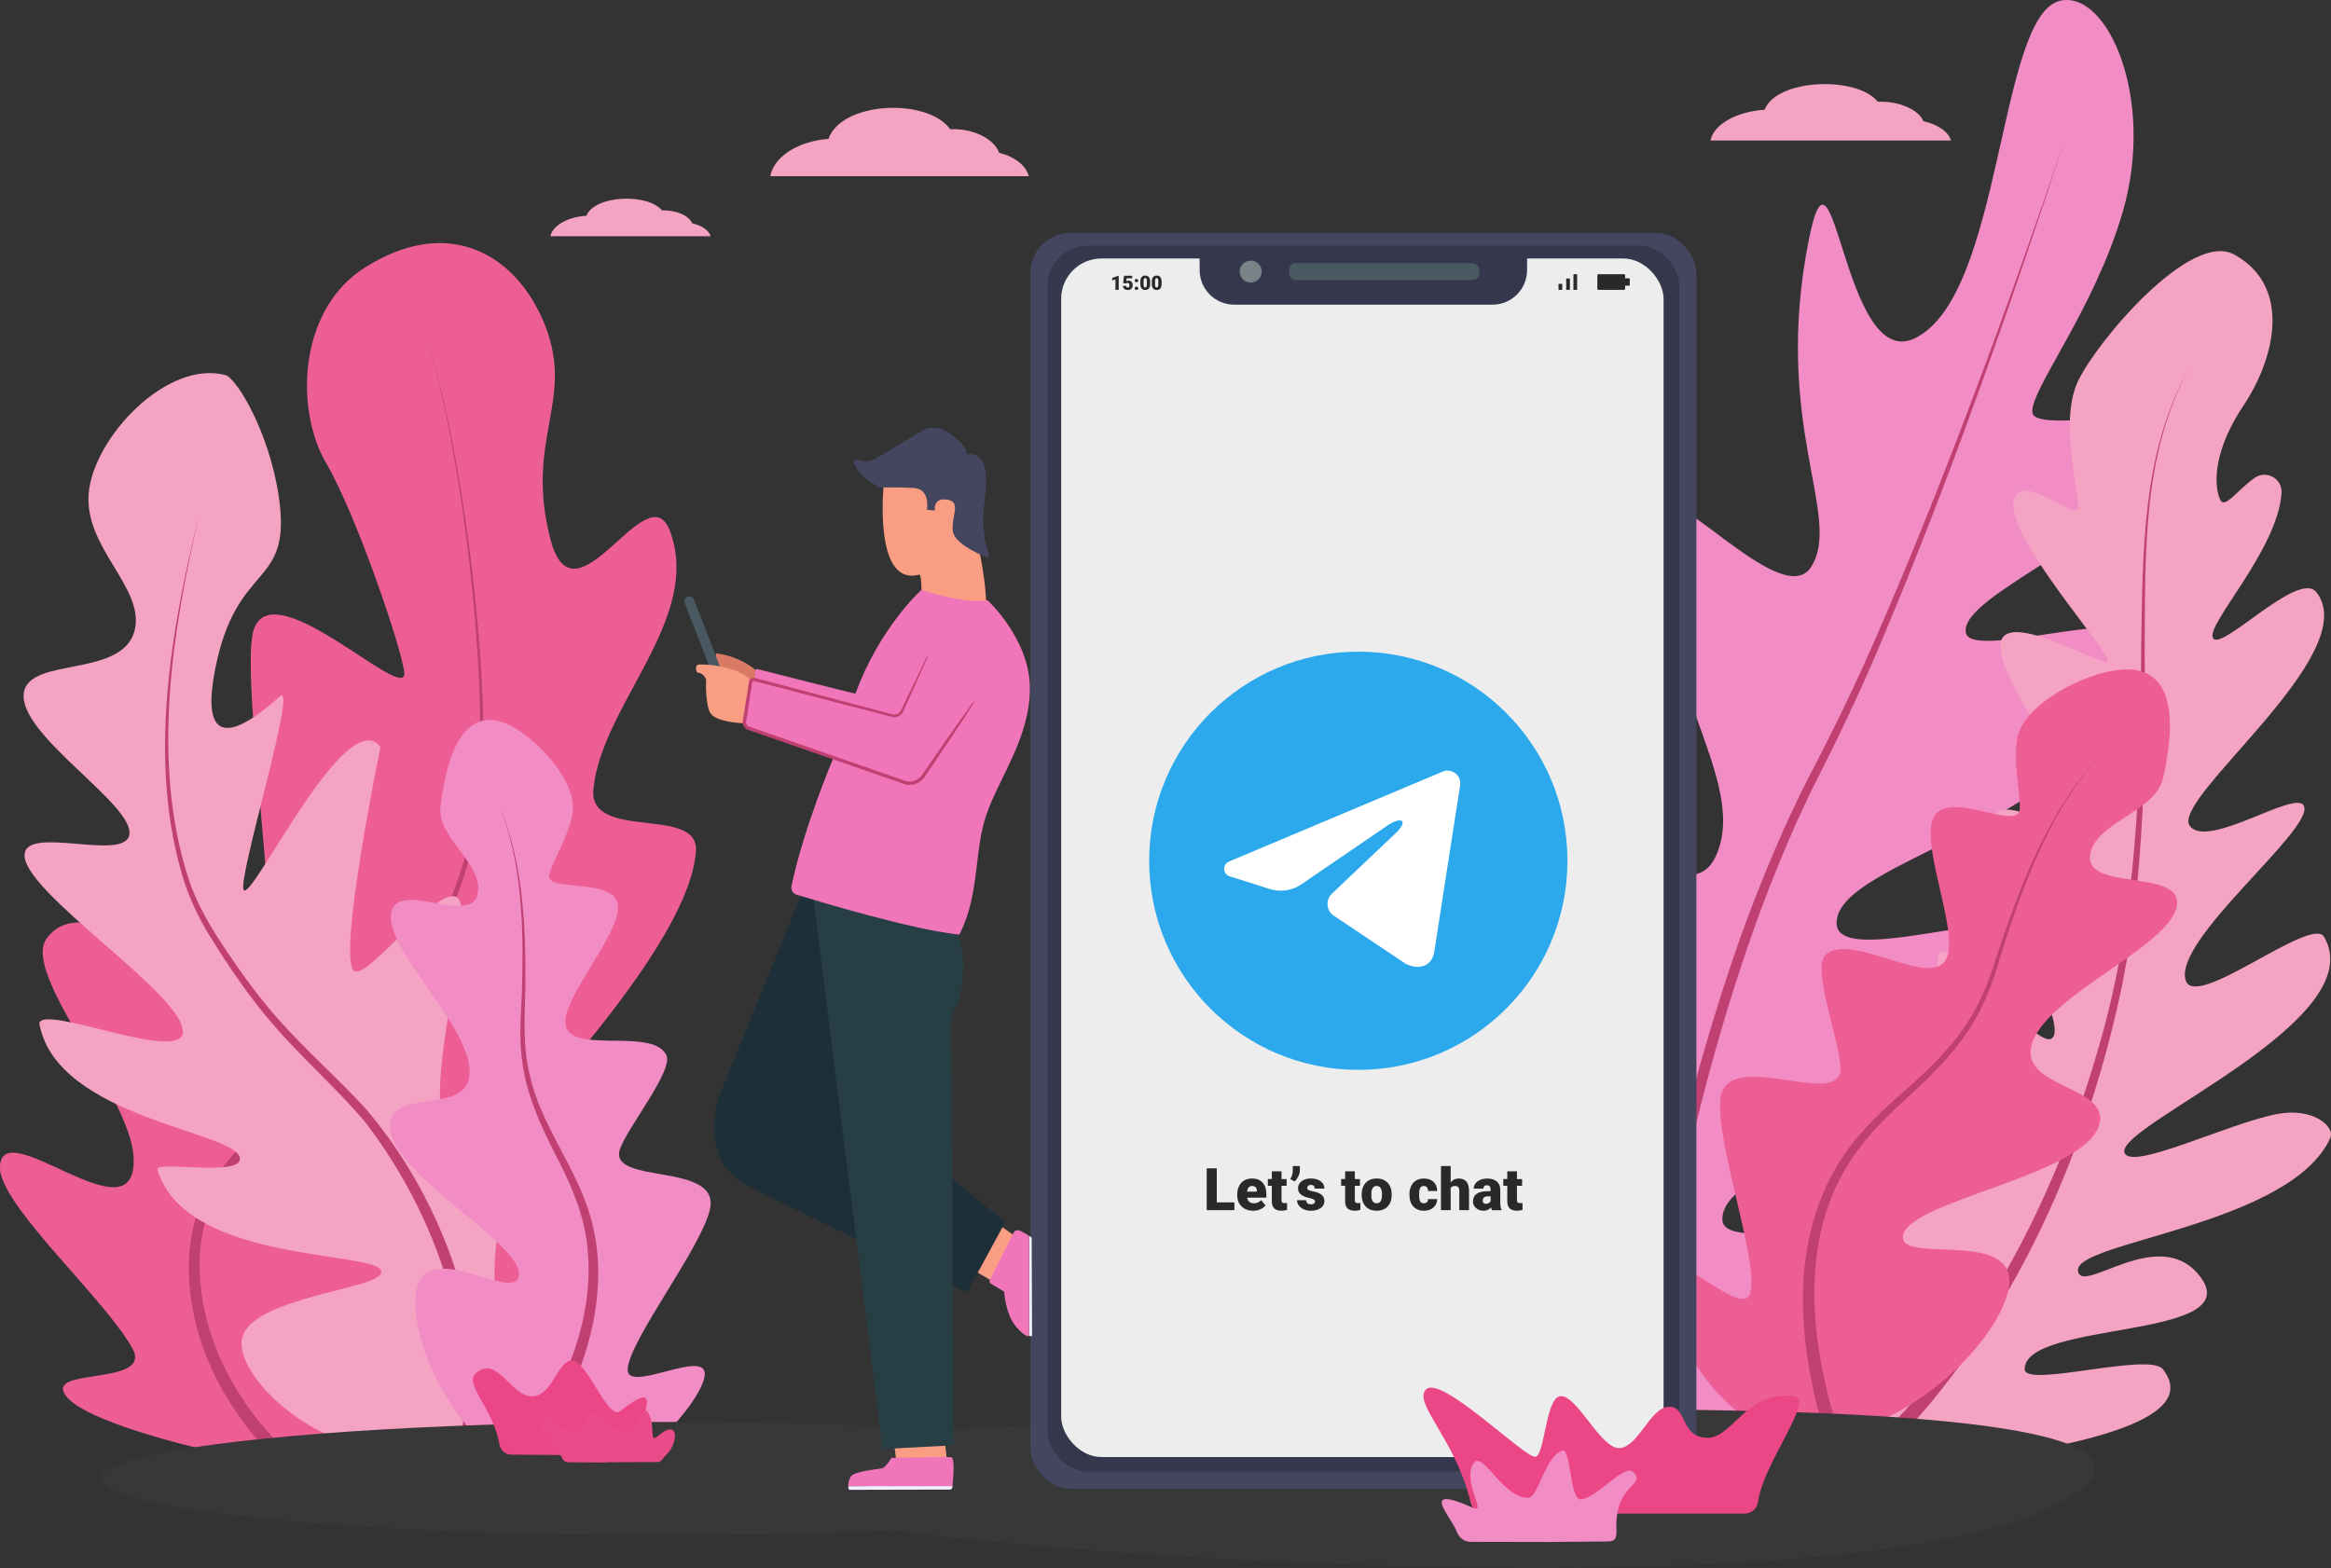 <svg xmlns="http://www.w3.org/2000/svg" viewBox="0 0 950.29 639.38"><rect x="0" y="0" width="950.29" height="639.38" fill="#333333" stroke="none"/><path fill="#f5a3c2" d="M282.19 91.08c-1.19-3.17-6.77-5.53-12.34-5.28-5.73-7.09-27.48-6.28-30.77 2.17-7.67.5-13.77 3.97-14.7 8.36h65.34c-.72-2.42-3.64-4.4-7.53-5.26ZM784.07 49.41c-1.79-4.75-10.16-8.31-18.52-7.92-8.6-10.65-41.24-9.42-46.19 3.26-11.52.74-20.67 5.96-22.06 12.55h98.08c-1.08-3.63-5.46-6.61-11.31-7.89ZM407.29 62.28c-1.95-5.76-10.83-10.04-19.91-9.59-9.45-13.01-44.38-11.29-49.64 3.95-12.38.9-22.21 7.21-23.71 15.2h105.4c-1.16-4.39-5.87-8-12.15-9.55Z"/><path fill="#ed5e95" d="M148.6 109.19c-26.75 16.98-28.66 57.35-15.57 79.78 12.44 21.32 30.86 75.85 31.78 85.23 1.39 14.1-57.01-45.13-61.95-14.94-3.68 22.48 9.86 113.69 6.49 134.97-5.2 32.81-70.86-39.78-90.49-11.32-9.89 14.34 34.07 63.61 35.58 88.67 2.21 36.47-56.61-21.22-54.39 6.02 3.01 16.7 42.51 52 53.84 72.01 9.11 16.1-37.42 7.31-26.59 20.11 10.83 12.8 79.27 28.08 93.71 27.4 61.61-2.9 163.5-99.43 120.93-97.11-75.51 13.41-31.51-35.76-27.18-44.45 4.07-8.16 66.69-72.03 68.96-108.65 1.15-18.57-43.81-3.71-41.79-25.11 3.25-34.37 44.56-69.59 31.2-105.27-9.24-24.67-38.93 41.33-48.76 3.2-10.47-40.57 9.8-55.94-1.96-86.55-11-28.63-38.77-46.24-73.81-24Z"/><path fill="#bf4071" d="M143.16 620.04c-29.09-18.78-54.92-46.04-63.34-80.46-4.13-16.97-4.47-35.85 3.54-51.76 7.83-15.74 21.56-27.49 34.47-38.74 8.66-7.47 17.33-14.88 25.4-22.88 28.47-27.6 48.05-65.07 51.57-104.81 1.41-17.06 1.02-34.22.09-51.31-2.08-34.2-6.38-68.32-13.24-101.91-2.42-11.16-4.86-22.39-9.06-33.03 4.28 10.61 6.82 21.83 9.33 32.97 7.13 33.57 11.71 67.66 14.07 101.9 1.07 17.13 1.6 34.36.32 51.5-3.23 40.22-22.48 78.48-50.99 106.78-8.07 8.2-16.71 15.78-25.26 23.34-12.6 11.29-25.63 22.63-33.07 37.96-4.92 10.03-6.25 21.32-5.38 32.36 1.6 22.4 11.84 43.51 26.31 60.46 10.96 12.85 24.21 23.53 38.46 32.58l-3.23 5.05Z"/><path fill="#f5a3c2" d="M91.88 152.93c-23.86-6.26-53.63 25.39-55.71 48.05-2.01 21.92 21.93 37.97 18.96 54.91-3.69 21.1-43.49 11.42-45.44 26.77-2.16 17.08 45.06 45.34 43.06 57.65-1.78 10.99-40.71-3.43-42.67 7.55-2.68 14.98 66.77 58.67 64.4 73.44-1.89 11.75-56.5-11.74-58.47-4.12 6.82 39.47 83.09 44.26 81.78 55.6-.8 6.95-34.68.36-33.58 4.12 11.46 39.12 91.88 32.7 91.27 41.87-.47 7.03-53.99 9.99-56.89 27.45-2.76 16.6 38.26 55.54 82.97 43.93 46.93-12.19 73.53-94.38 70.33-100.9-3.22-6.54-42.65 50.61-48.99 39.12-6.92-12.54 15.82-105.36 10.67-113.25-4.29-6.57-14.77 61.61-28.84 50.1-16.65-13.62 11.71-94.37 1.19-99.52-8.11-3.97-36 33.78-41.48 30.2-7.2-4.69 10.67-91.29 10.67-91.29-13.77-18.29-52.11 62.47-55.71 58.34-3.03-3.49 22.41-85.91 14.62-78.93-25.29 22.65-30.83 12.76-26.47-10.3 8.69-45.99 31.8-32.95 26.08-71.38-3.96-26.61-17.36-48.27-21.73-49.42Z"/><path fill="#bf4071" d="M183.05 609.15c16.58-52.04-2.06-109.94-34.49-152.02-11.88-13.9-25.65-25.89-37.57-39.8-8.99-10.47-16.81-21.82-24.09-33.5-5.02-7.67-9.13-16.11-11.98-24.85-14.82-47.92-5.46-101.43 6.29-149.08-11.02 47.48-19.68 101.08-4.34 148.42 4.25 13 11.95 24.38 19.67 35.56 5.19 7.47 10.72 14.69 16.72 21.49 11.3 12.77 24.3 24.14 35.86 36.73 24.37 28.69 40.75 66.06 44.82 103.54 1.9 18.47.3 37.43-5.17 55.31l-5.73-1.79Z"/><path fill="#f28cc4" d="M210.05 296.96c11.9 7.05 25.07 23.09 23.39 34.3-1.4 9.39-7.94 19.48-9.48 25.11-2.3 8.39 29.28.23 27.97 14.5-1.06 11.63-20.3 33.78-21.4 44.77-1.58 15.86 35.05 2.45 41.11 14.56 3.08 6.17-15.77 29.4-18.86 38.23-5.24 15.01 41.42 5.02 36.6 24.91-3.88 16-32.23 52.29-33.47 64.65-1.1 10.94 32.07-8.54 31.4 2.56-.64 10.76-32.83 49.81-63.52 42.98-38.17-8.49-60.67-63.87-53.02-80.6 7.18-15.7 38.63 7.61 40.74-2.52 2.72-13.01-54.42-42.49-52.44-62.24 1.45-14.43 30.35-3.7 32.29-19.48 2.32-18.87-34.9-51.33-31.85-66.58 2.75-13.7 32.85 5.88 35.29-7.96 2.15-12.22-16.77-22.53-15.22-35.33 1.64-13.61 7.09-45.71 30.47-31.86Z"/><path fill="#bf4071" d="M200.53 608.21c22.26-28.2 42.87-62.63 38.94-99.86-1.27-12.24-5.92-23.67-11.5-34.59-7.17-13.78-14.1-28.3-15.42-44.03-.98-9.34.09-18.69.31-28.03.6-24.65-.08-50.09-9.25-73.3 9.6 23.08 10.75 48.63 10.58 73.33-.23 12.32-1.24 24.79 1.85 36.85 4.06 18.37 15.86 33.47 22.43 50.92 11.78 30.14 2.8 63.84-12.46 91-6.07 11.03-13.15 21.44-20.75 31.4l-4.72-3.7Z"/><path fill="#f28cc4" d="M839.64.37c19.4-4.88 39.32 39.79 25.67 86.3-11.74 40.03-37.69 72.34-36.77 81.48 1.08 10.63 76.82-9.63 62.31 12.67-24.88 38.23-91.4 61.4-89.47 76.93 1.7 13.65 85.96-18.43 75.02 10.41-26.53 69.93-127.09 81.74-127.67 108.05-.48 21.64 93.69-16.86 77.03 11.45-45.73 77.72-124.15 86.35-123.6 109.76.37 15.83 84.53-8.57 70.07 14.62-27.75 44.5-68.55 88.65-108.7 99.77-42.46-31.58-91.34-146.44-80.27-164.27 10.37-16.71 64.66 58.3 71.64 44.83 7.76-14.97-13.05-105.79-15.9-152.08-1.83-29.77 46.99 38.65 60.58 8.61 14.17-31.31-28.61-75.31-23.88-140.01 1.41-19.25 50.4 41.08 62.56 22.4 13.27-20.39-16.02-58.12-.78-133.88 10.21-50.75 13.92 54.37 43.03 40.58C816.49 120.93 814.47 6.7 839.64.37Z"/><path fill="#bf4071" d="M660.36 605.02c7.84-72.1 22.45-143.5 45.51-212.27 6.73-19.87 14.61-39.9 23.31-59 2.21-4.59 5.56-11.85 7.92-16.32 9.69-18.52 19.11-37.74 27.43-56.9 28.9-66.24 53.63-134.27 76.94-202.67-22.47 68.73-46.37 137.07-74.48 203.73-8.11 19.28-17.29 38.72-26.82 57.37-2.29 4.44-5.58 11.69-7.73 16.27-8.48 19.05-16.14 39.02-22.66 58.83-15.06 45.67-25.88 92.67-33.92 140.06-3.96 23.69-7.33 47.58-9.53 71.41l-5.98-.51Z"/><path fill="#f5a3c2" d="M910.86 103.79c23.53 13 16.72 42.15 3.72 61.62-11.96 17.91-12.23 31.63-9.61 38.07 1.81 4.46 6.58-3.11 14.04-8.54 4.8-3.5 11.52.17 11.12 6.1-1.57 23.28-31.05 53.74-27.94 59.14 3.31 5.73 34.85-27.88 42.11-18.74 19.81 24.96-59.71 84.39-51.57 95.33 7.29 9.8 43.72-15.36 46.57-8.06 3.82 9.79-53.45 54.46-48.25 71.03 3.93 12.54 51.3-26.58 56.43-17.72 19.73 34.06-83.83 76.49-81.43 87.74 1.76 8.25 42.05-11.59 62.06-15.48 14.95-2.91 24 5.13 21.87 9.78-16.31 35.66-104.32 42.24-102.85 54.06 1.29 10.44 32.77-19.07 49.49 1.99 20.97 26.4-71.21 18.07-71.21 38.19 0 7.85 50.79-7.11 56.35 0 24.77 31.69-109 38.85-115.64 43.34-49.08 33.19-53.47-130.87-48.02-135.91 5.66-5.24 43.25 70.39 53.85 61.79 11.11-9.02-18.92-39.63-11.27-87.13 2.13-13.2 36.91 34.44 41.21 30.79 4.87-4.14-18.88-42.48-11.61-81.43 2.25-12.05 40.2 39.88 46.44 33.43 6.96-7.2-27.8-60.96-24.4-88.25 1.82-14.6 33.51 9.27 37.87 2.85 5.68-8.37-41.25-65.56-33.9-77.6 5.83-9.56 41.75 12.22 42.98 9.42 1.51-3.43-42.83-51.83-38.18-66.11 3.6-11.05 24.87 8.99 25.98 3.5 1.01-5.01-7.86-34.55 0-51.41 7.43-15.94 45.83-61.71 63.8-51.78Z"/><path fill="#bf4071" d="M764.11 587.75c46.06-43.4 75.15-103.04 92.22-163.37 14.85-51.99 16.49-106.37 16.57-160.12.74-38.7-.01-80.2 20-114.73-19.56 34.74-18.3 76.05-18.57 114.73.45 49.04-.13 98.61-11.2 146.65-13.23 57.55-37.27 113.41-74.69 159.46-6.29 7.66-12.95 15.03-20.32 21.83l-4.02-4.46Z"/><path fill="#ed5e95" d="M860.62 273.6c-15.55 3.06-35.81 14.97-38.17 27.14-1.97 10.2 1.36 22.94.94 29.3-.63 9.49-31.87-10.14-35.77 5.07-3.18 12.39 9.46 42.09 6.55 53.84-4.2 16.94-38.96-9.9-50.05.47-5.65 5.28 6.17 35.97 6.23 46.18.1 17.37-46.84-9.5-49.01 12.76-1.75 17.91 15.51 65.44 12.25 78.66-2.88 11.69-31.63-20.19-35.05-8.48-3.31 11.34 17.09 63.09 52.95 66.92 44.6 4.76 89.66-44.47 87.59-64.47-1.95-18.76-44.77-5.84-43.29-17.05 1.9-14.4 74.91-24.6 80.11-45.71 3.8-15.42-31.57-14.58-27.8-31.57 4.51-20.32 57.02-40.65 59.38-57.49 2.12-15.12-37.85-5.57-35.34-20.73 2.22-13.38 26.6-17.33 29.69-31.1 3.28-14.64 9.33-49.73-21.21-43.72Z"/><path fill="#bf4071" d="M748.94 600.61c-13.42-38.51-22.17-83.79-2.12-121.58 6.49-12.36 16.37-22.56 26.72-31.66 12.8-11.15 25.47-22.88 33.05-38.3 4.71-9.11 7.22-19.11 10.62-28.76 9.02-25.71 19.89-51.76 38.69-71.94-18.44 20.46-28.84 46.56-37.43 72.36-3.27 9.76-5.62 19.88-10.19 29.17-7.36 15.77-20.1 28.1-32.8 39.59-9.98 9.14-19.32 19.11-25.41 31.25-12.49 24.17-12.29 52.74-6.92 78.87 2.69 13.26 6.7 26.25 11.44 38.96l-5.64 2.05Z"/><path fill="#383838" d="M353.48 622.24c62.7 11.46 429.17 39.14 496.48-16.07 56.09-51.82-456.27-25.01-498.66-20.85-34.57 6.56-67.23 24.24 2.18 36.92Z"/><ellipse cx="270.12" cy="602.88" fill="#383838" rx="228.92" ry="23.09"/><rect width="271.54" height="512.12" x="420.04" y="94.92" fill="#44465f" rx="16.46" ry="16.46"/><rect width="257.59" height="499.9" x="427.02" y="100.16" fill="#35374d" rx="16.46" ry="16.46"/><rect width="245.59" height="488.73" x="432.61" y="105.39" fill="#ededed" rx="16.46" ry="16.46"/><path fill="#35374d" d="M489.07 105.25h133.48v4.87c0 7.79-6.32 14.11-14.11 14.11H503.17c-7.79 0-14.11-6.32-14.11-14.11v-4.87Z"/><circle cx="509.87" cy="110.75" r="4.49" fill="#788388"/><rect width="77.47" height="6.85" x="525.59" y="107.33" fill="#485961" rx="2.55" ry="2.55"/><path fill="#292929" d="M636.88 118.18h-1.51v-2.45h1.51v2.45Zm3.13-4.6h-1.51v4.6h1.51v-4.6Zm2.95-1.77h-1.51v6.37h1.51v-6.37ZM664.09 113.48h-1.56v-1.19c0-.27-.22-.49-.49-.49h-10.35c-.27 0-.49.22-.49.49v5.4c0 .27.22.49.49.49h10.35c.27 0 .49-.22.49-.49v-1.19h1.56c.18 0 .33-.15.33-.33v-2.36c0-.18-.15-.33-.33-.33ZM456.07 118.18h-1.33v-4.24l-1.31.38v-1.01l2.52-.87h.12v5.74Zm1.81-2.8.35-2.93h3.35v1.02h-2.27l-.13 1.15c.09-.05.22-.1.37-.15.15-.04.3-.06.45-.06.57 0 1.01.17 1.31.51.31.34.46.81.46 1.42 0 .37-.08.7-.25 1-.16.3-.39.53-.69.69s-.65.24-1.05.24c-.36 0-.7-.07-1.01-.22-.32-.15-.56-.35-.74-.61s-.27-.55-.26-.88h1.33c.01.21.08.38.2.5.12.12.28.19.48.19.45 0 .67-.33.67-.99 0-.61-.27-.92-.82-.92-.31 0-.54.1-.69.3l-1.06-.25Zm5.44-1.63c.21 0 .38.06.52.19.14.12.21.29.21.48s-.07.35-.21.48c-.14.12-.31.19-.52.19s-.39-.06-.53-.19-.21-.29-.21-.48.07-.35.21-.48c.14-.13.31-.19.53-.19Zm0 3.14c.21 0 .38.06.52.19.14.12.21.28.21.48s-.07.35-.21.48c-.14.12-.31.19-.52.19s-.39-.06-.53-.19-.21-.29-.21-.48.07-.35.21-.48c.14-.13.31-.19.53-.19Zm5.56-1.06c0 .78-.17 1.37-.52 1.79-.35.42-.84.63-1.47.63s-1.13-.21-1.48-.63c-.35-.42-.52-1.02-.52-1.79v-1.05c0-.78.17-1.37.52-1.79s.84-.63 1.48-.63 1.13.21 1.48.63c.35.42.52 1.02.52 1.79v1.04Zm-1.33-1.22c0-.41-.05-.72-.16-.92-.11-.2-.28-.31-.51-.31s-.39.09-.5.28c-.1.19-.16.48-.17.86v1.47c0 .43.05.74.16.94.11.2.28.3.51.3s.39-.1.5-.29c.11-.19.16-.5.17-.91v-1.42Zm6 1.22c0 .78-.17 1.37-.52 1.79-.35.42-.84.63-1.47.63s-1.13-.21-1.48-.63c-.35-.42-.52-1.02-.52-1.79v-1.05c0-.78.17-1.37.52-1.79s.84-.63 1.48-.63 1.13.21 1.48.63c.35.42.52 1.02.52 1.79v1.04Zm-1.33-1.22c0-.41-.05-.72-.16-.92-.11-.2-.28-.31-.51-.31s-.39.09-.5.28c-.1.19-.16.48-.17.86v1.47c0 .43.05.74.16.94.11.2.28.3.51.3s.39-.1.5-.29c.11-.19.16-.5.17-.91v-1.42Z"/><path fill="#eb4786" d="M254.09 593.25c2.11 0 3.99-1.4 4.55-3.44 3.91-14.15 11.62-28.08-5.92-14.37-4.79 3.74-13.3-20.18-19.31-20.68-6.06-.51-7.86 14.46-16.55 14.59-8.46.13-14.18-16.94-22.75-9.51-5.25 4.54 6.93 14.12 9.52 29.18.4 2.35 2.38 4.1 4.76 4.11 39.26.26-1.97.16 45.69.12ZM605.16 617.18c-2.63 0-4.94-1.79-5.55-4.34-6.07-25.76-23.44-40.35-18.37-46.19 5.75-6.62 39.98 27.56 44.61 27.35 3.94-.18 4.18-23.99 10.2-24.7 6.88-.81 16.54 21.84 24.35 21.15 7.63-.67 12.19-16.22 19.75-16.84 7.63-.62 4.79 12.5 15.73 12.66 10.66.16 15.49-19.08 35.25-17.03 9.18.96-12.21 26.98-14.46 43.25-.37 2.69-2.71 4.68-5.43 4.68h-106.1Z"/><path fill="#f28cc4" d="M599.44 628.7c-2.6 0-4.68-1.79-5.59-4.22-2.29-6.11-15.71-19.62 6.66-9.68 5.8 2.58-4.23-10.2 0-17.82 3.63-6.53 11.69 13.61 22.36 13.77 4.32.07 6.55-16.06 13.84-19.26 3.87-1.7 3.07 20.16 7.78 19.89 6.16-.35 17.59-14.34 21.08-11.32 6.44 5.58-7.6 4.56-6.59 23.94.15 2.92-.48 4.52-3.41 4.54-48.23.32 2.42.2-56.13.15Z"/><path fill="#ea4c89" d="M267.94 596.15c1.79 0 2.24-1.67 3.58-2.85 4.88-4.32 5.94-15.78-3.58-7.58-3.32 2.86-.63-4.25-3.55-9.5-2.5-4.5-2.84 7.63-10.2 7.74-2.98.05-7.53-5.54-12.55-7.74-2.67-1.17-3.36 8.12-6.61 7.94-4.25-.24-12.04-7.84-14.45-5.75-4.44 3.85 2.99 5.1 7.7 14.36.91 1.8 1.34 3.46 3.36 3.48 33.27.22-4.08-.05 36.3-.09Z"/><path fill="#f99e83" d="m408.1 500.02 5.53 3.85-9.67 18.18-8.94-5.23 13.08-16.8z"/><path fill="#eff1fe" d="m419.52 503.94.78.43c.19.1.3.3.3.51l.15 39.93-1.23-.08v-40.79Z"/><path fill="#f075b9" d="M415.23 501.67c-.78-.23-1.61.14-1.97.86l-9.73 19.35c-.28.55-.1 1.22.43 1.54l5.39 3.25s.6 9.22 4.74 14.13c4.13 4.9 5.43 3.94 5.43 3.94v-40.79s-2.13-1.64-4.28-2.27Z"/><path fill="#1d3039" d="m327.6 362.53-34.8 85.29s-7.47 25.3 10.66 34.9c18.13 9.6 90.78 44.23 90.78 44.23l15.6-28.66-23.25-18.84L333.3 364.1l-5.7-1.57Z"/><path fill="#f99e83" d="m364.61 589.37.76 6.22 20.56-1.15-.98-8.72-20.34 3.65z"/><path fill="#eff1fe" d="M345.85 606v.8c0 .38.31.68.69.68l40.81-.1c.43 0 .8-.33.85-.76l.12-1.01-42.47.38Z"/><path fill="#f075b9" d="M363.41 594.44s-2.4 4.09-3.93 4.31c-1.53.22-11.12 1.25-12.49 3.16-1.36 1.91-1.15 4.09-1.15 4.09h42.42s1.42-11.62-.49-11.83c-1.91-.21-24.37.27-24.37.27Z"/><path fill="#273e44" d="m331.27 363.54 28.56 227.3 28.95-1.51-.99-172.03c-.06-2.37.6-4.68 1.78-6.73 1.43-2.49 3.14-7.36 3.11-16.42-.04-11.36-3.24-14.47-3.24-14.47l-.98-2.9-57.21-13.26Z"/><path fill="#d87a64" d="M307.85 273.01s-6.22-5.45-16.03-6.65v6.22l17.01 9.49-.98-9.05Z"/><path fill="none" stroke="#485961" stroke-linecap="round" stroke-miterlimit="10" stroke-width="4" d="m281.02 245.2 10.96 28.13"/><path fill="#f99e83" d="M306.98 277.91s-6.22-6.98-22.03-6.98c-1.64 0-1.54 3.43-.23 3.37 1.31-.05 3.39 2.08 3.17 3.5s-.1 10.41 1.82 13.12c2.94 4.14 16.17 4.11 16.17 4.11l1.09-17.12ZM360.35 196.56s-4.74 42.97 14.45 37.73c1.09.03.88 10.91.88 10.91l26.4 2.3c0-19.97-11.13-55.52-11.13-55.52l-30.6 4.58Z"/><path fill="#f075b9" d="M375.64 240.51s-17.08 15.38-26.89 42.31c.1.2-33.45-8.35-39.85-9.98-.53-.14-1.05.27-1.05.82v3.28l-2.4-.33-1.78 19.43L339.78 309s-11.97 27.93-17.12 52.32c-.32 1.52.59 3.03 2.07 3.48 10.15 3.1 47.31 14.32 66.36 16.29 8.54-16.65 5.79-33.92 11.14-49.19 5.34-15.27 17.62-31.19 17.62-51.25s-17.23-35.88-17.23-35.88-7.07 2.07-26.98-4.25Z"/><path fill="#bf4071" d="M378.53 267.98c-.33-.08-.28-.09-.36.07l-.09.2-.18.4c-3.19 6.88-6.48 14.55-9.66 21.42-.72 1.87-3.12 2.86-4.96 2.16l-1.68-.44-3.37-.88c-4.26-1.11-15.8-4.11-20.21-5.26-2.07-.54-28.93-7.53-30.32-7.88l-.38-.1c-.07-.01-.13-.02-.19 0-.23.04-.42.23-.45.47-.08.5-1.12 7.26-1.23 7.95l-1.07 6.88c-.06.27-.15 1.01-.2 1.28-.13.85.4 1.73 1.21 2.01l.4.14 1.64.57 52.6 18.29c1.07.35 7.24 2.53 8.22 2.86 3.09 1.42 6.59.05 8.17-2.9l.99-1.43c26.12-37.93 26.96-37.35 1.07.74l-.97 1.44c-1.84 3.44-6.11 5.05-9.7 3.42-.95-.31-7.11-2.48-8.22-2.85l-52.62-18.25-1.64-.57-.42-.15c-1.59-.55-2.46-2.35-2.04-3.95l.14-.86 1.1-6.87 1.1-6.87c.13-.63.12-1.47.57-1.98.53-.68 1.5-.83 2.27-.53 10.69 2.83 33.23 8.79 43.74 11.57 2.19.58 7.97 2.11 10.09 2.67.43.1 2.03.57 2.46.62 1.24.15 2.47-.56 2.97-1.74l1.5-3.14c2.8-5.86 6.15-12.52 8.91-18.41l.09-.2c.07-.15.1-.13-.17-.32l.91.42Z"/><path fill="#44465f" d="M349.54 187.37c1.6.68 4.02 1.11 7.09-.11l19.78-11.92s4.65-3.05 11.05 1.6 6.69 6.69 6.4 8.29c0 0 3.49-.36 4.36.62s5.38 1.56 3.2 18.14c-1.53 11.63.46 18.78 1.78 22.01.31.75-.45 1.49-1.19 1.18-4.2-1.75-13.02-5.96-13.56-10.64-.71-6.16 3.65-11.89-2.29-12.81-5.94-.93-5.02 4.42-5.02 4.42l-3.27-.27s1.64-8.62-5.56-8.94c-7.2-.33-13.69-.16-13.69-.16s-7.88-3.77-10.5-9.89c-.4-.93.5-1.88 1.43-1.48Z"/><g fill="#292929"><path d="M496.06 490.28h7.16v3.16h-11.27v-17.06h4.11v13.9ZM510.91 493.68c-1.95 0-3.52-.58-4.72-1.74s-1.8-2.67-1.8-4.53v-.33c0-1.3.24-2.44.72-3.43s1.18-1.76 2.1-2.3 2.02-.81 3.28-.81c1.78 0 3.19.55 4.22 1.66s1.55 2.65 1.55 4.62v1.54h-7.85c.14.71.45 1.27.93 1.68s1.09.61 1.85.61c1.25 0 2.23-.44 2.93-1.31l1.8 2.13c-.49.68-1.19 1.22-2.09 1.62s-1.87.6-2.91.6Zm-.45-10.1c-1.16 0-1.84.77-2.06 2.3h3.98v-.3c.02-.63-.14-1.12-.48-1.47s-.82-.52-1.44-.52ZM522.44 477.61v3.15h2.09v2.74h-2.09v5.8c0 .48.09.81.26 1s.51.28 1.02.28c.39 0 .72-.02.98-.07v2.82c-.71.23-1.45.34-2.23.34-1.36 0-2.36-.32-3.01-.96s-.97-1.61-.97-2.92v-6.29h-1.62v-2.74h1.62v-3.15h3.95ZM527.76 481.73l-1.73-.94c.65-1.12.98-2.23 1-3.3v-2.04h2.88v1.91c0 .73-.21 1.5-.63 2.33s-.92 1.51-1.52 2.04ZM536.1 489.88c0-.34-.18-.61-.53-.81s-1.02-.41-2-.63-1.8-.51-2.44-.86-1.13-.79-1.46-1.29-.5-1.09-.5-1.75c0-1.16.48-2.12 1.44-2.88s2.22-1.13 3.77-1.13c1.67 0 3.02.38 4.03 1.14s1.52 1.75 1.52 2.99h-3.96c0-1.02-.54-1.52-1.61-1.52-.41 0-.76.12-1.04.35s-.42.52-.42.86.17.64.52.86.89.4 1.65.54 1.42.31 1.99.5c1.91.66 2.86 1.83 2.86 3.53 0 1.16-.51 2.1-1.54 2.82s-2.36 1.09-3.99 1.09c-1.09 0-2.05-.2-2.91-.59s-1.52-.92-1.99-1.59-.71-1.38-.71-2.12h3.69c.02.59.21 1.01.59 1.28s.86.4 1.44.4c.54 0 .94-.11 1.21-.33s.4-.5.4-.86ZM552.33 477.61v3.15h2.09v2.74h-2.09v5.8c0 .48.09.81.26 1s.51.28 1.02.28c.39 0 .72-.02.98-.07v2.82c-.71.23-1.45.34-2.23.34-1.36 0-2.36-.32-3.01-.96s-.97-1.61-.97-2.92v-6.29h-1.62v-2.74h1.62v-3.15h3.95ZM555.12 486.99c0-1.27.25-2.39.74-3.38s1.2-1.75 2.12-2.28 2-.8 3.25-.8c1.9 0 3.39.59 4.49 1.76s1.64 2.78 1.64 4.8v.14c0 1.98-.55 3.54-1.65 4.71s-2.58 1.74-4.46 1.74-3.25-.54-4.35-1.62-1.68-2.55-1.77-4.4v-.67Zm3.94.25c0 1.17.18 2.03.55 2.58s.91.82 1.63.82c1.41 0 2.12-1.08 2.16-3.25v-.4c0-2.27-.73-3.41-2.18-3.41-1.32 0-2.04.98-2.14 2.94v.71ZM580.44 490.63c.55 0 .98-.15 1.29-.45s.45-.72.45-1.26h3.7c0 1.39-.5 2.53-1.49 3.42s-2.28 1.34-3.85 1.34c-1.84 0-3.3-.58-4.36-1.73s-1.59-2.76-1.59-4.8v-.16c0-1.28.24-2.41.71-3.39s1.15-1.73 2.04-2.26 1.95-.79 3.16-.79c1.65 0 2.96.46 3.93 1.37s1.45 2.15 1.45 3.71h-3.7c0-.66-.16-1.16-.48-1.51s-.75-.53-1.29-.53c-1.02 0-1.62.65-1.79 1.96-.05.41-.08.98-.08 1.71 0 1.27.15 2.16.46 2.65s.79.74 1.45.74ZM591.4 482.13c.84-1.06 1.92-1.59 3.23-1.59 1.4 0 2.45.41 3.16 1.24s1.07 2.05 1.09 3.67v8h-3.96v-7.91c0-.67-.14-1.17-.41-1.48s-.74-.47-1.39-.47c-.81 0-1.39.26-1.72.77v9.09h-3.95v-18h3.95v6.68ZM608.23 493.45c-.14-.26-.27-.64-.38-1.14-.73.91-1.74 1.37-3.05 1.37-1.2 0-2.21-.36-3.05-1.08s-1.25-1.63-1.25-2.72c0-1.38.51-2.41 1.52-3.12s2.49-1.05 4.43-1.05h1.22v-.67c0-1.17-.5-1.75-1.51-1.75-.94 0-1.41.46-1.41 1.39h-3.95c0-1.22.52-2.22 1.56-2.98 1.04-.76 2.37-1.15 3.99-1.15s2.89.39 3.83 1.18 1.42 1.87 1.44 3.25v5.61c.02 1.16.2 2.05.54 2.67v.2h-3.95Zm-2.47-2.58c.49 0 .9-.11 1.22-.32s.56-.45.7-.71v-2.03h-1.15c-1.38 0-2.06.62-2.06 1.85 0 .36.12.65.36.87s.55.33.93.33ZM618.43 477.61v3.15h2.09v2.74h-2.09v5.8c0 .48.09.81.26 1s.51.28 1.02.28c.39 0 .72-.02.98-.07v2.82c-.71.23-1.45.34-2.23.34-1.36 0-2.36-.32-3.01-.96s-.97-1.61-.97-2.92v-6.29h-1.62v-2.74h1.62v-3.15h3.95Z"/></g><circle cx="553.75" cy="350.98" r="85.26" fill="#2ca9ed"/><path fill="#fff" d="m501.01 351.3 87.12-36.67c3.74-1.57 7.75 1.56 7.13 5.57l-10.54 67.84c-.9 5.77-5.87 7.73-11.61 4.97l-29.47-19.71c-2.99-2.08-3.31-6.38-.67-8.88l26.92-25.57c3.73-4.19 1.75-5.75-3.41-2.83l-36.05 24.63c-3.73 2.53-8.41 3.21-12.71 1.86l-16.41-5.18c-2.85-.9-3.04-4.87-.28-6.03Z"/></svg>